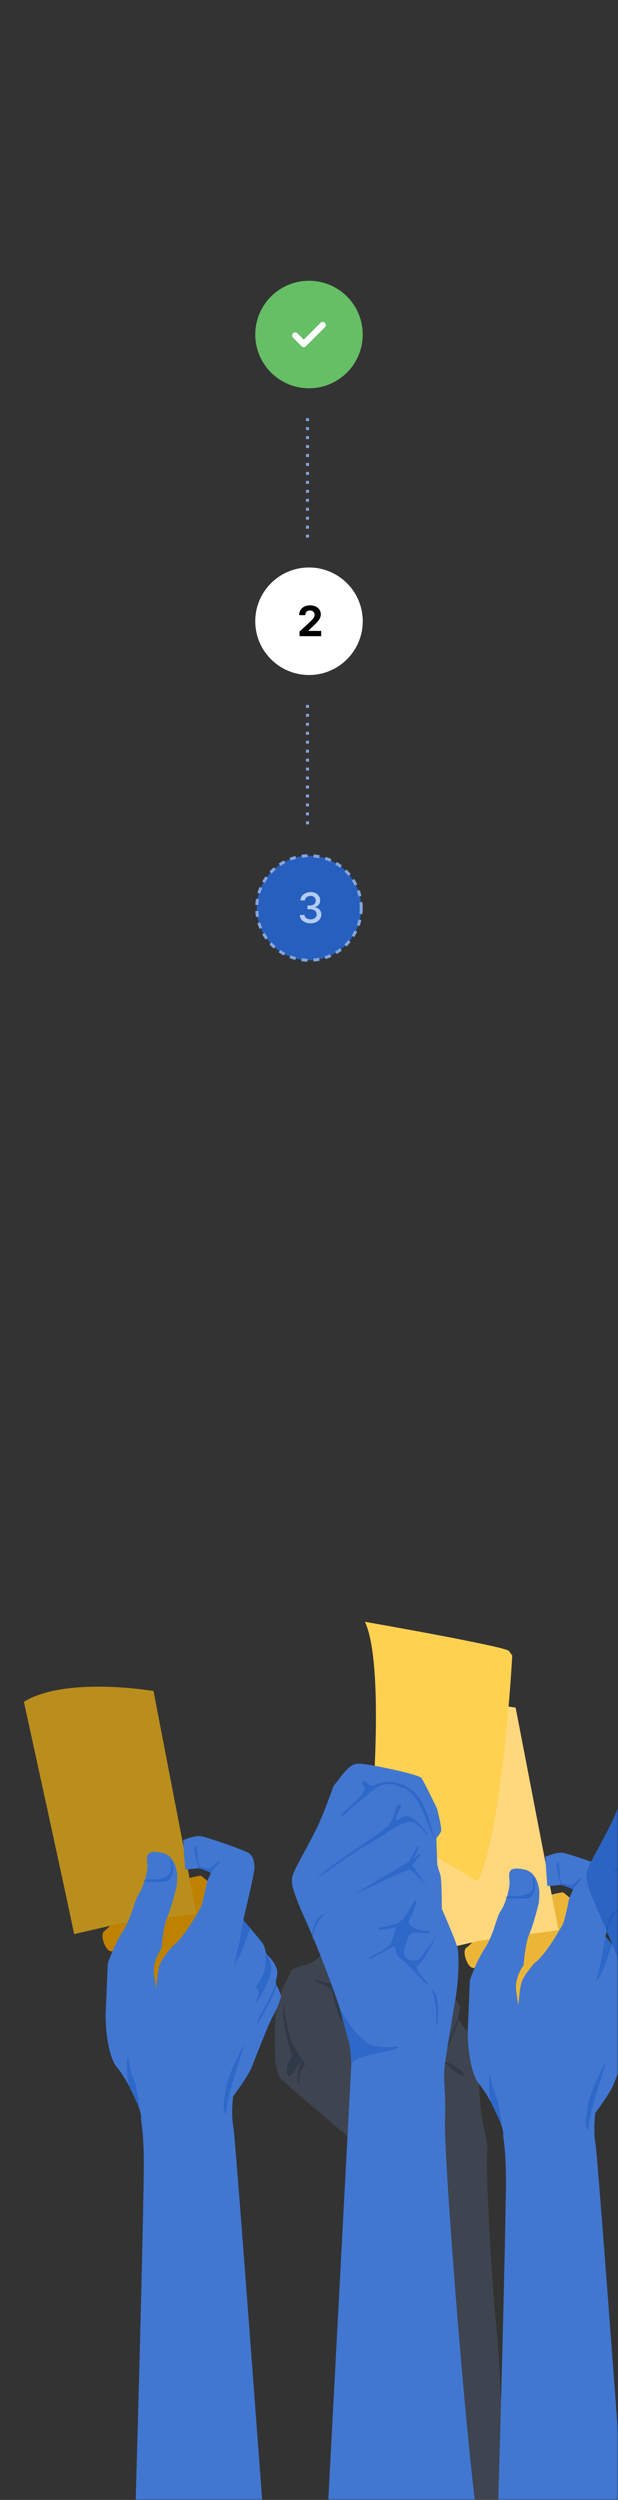 <svg width="207" height="837" viewBox="0 0 207 837" fill="none" xmlns="http://www.w3.org/2000/svg">
<rect x="0" y="0" width="207" height="837" fill="#333333" stroke="none"/>
<mask id="mask0_309_4441" style="mask-type:alpha" maskUnits="userSpaceOnUse" x="0" y="0" width="207" height="837">
<rect width="207" height="837" fill="#F4B544"/>
</mask>
<g mask="url(#mask0_309_4441)">
<mask id="mask1_309_4441" style="mask-type:luminance" maskUnits="userSpaceOnUse" x="91" y="649" width="81" height="268">
<path d="M91.883 649.485H171.201V916.218H91.883V649.485Z" fill="white"/>
</mask>
<g mask="url(#mask1_309_4441)">
<g opacity="0.15">
<path d="M115.695 649.709C115.695 649.709 113.05 648.68 111.286 651.033C109.521 653.384 105.259 656.619 104.23 657.206C103.201 657.794 98.056 658.529 97.468 659.999C96.88 661.469 94.381 665.879 93.793 668.084C93.206 670.288 91.883 673.375 91.883 682.489C91.883 691.603 92.911 694.542 94.088 696.012C95.263 697.483 115.107 713.945 118.635 717.326C122.163 720.708 123.78 724.677 123.926 728.203C124.074 731.732 126.003 767.649 124.039 796.849C122.169 824.645 116.874 916.219 116.874 916.219H171.202C171.202 916.219 168.24 796.703 166.529 781.857C164.816 767.01 162.578 725.481 163.165 720.923C163.753 716.366 161.219 711.749 160.779 703.37C160.338 694.992 159.137 681.652 155.616 679.17L153.362 675.838C153.362 675.838 154.244 672.09 154.17 671.905C154.097 671.722 151.488 667.239 147.85 665.511C144.211 663.784 140.757 666.54 140.757 666.54L140.096 663.49C140.096 663.49 135.962 658.897 132.222 658.64C128.483 658.382 125.287 662.903 125.14 662.793C124.992 662.681 121.465 659.559 121.465 659.559L117.422 657.537C117.422 657.537 117.495 650.665 115.695 649.709Z" fill="#7DABF8"/>
<path d="M94.97 670.949C94.97 670.949 96.404 681.532 98.167 684.729C99.931 687.927 102.246 691.124 102.246 691.124C102.246 691.124 99.986 693.936 100.207 696.525C100.427 699.116 98.718 696.746 100.372 692.061C102.026 687.376 98.002 694.663 97.23 695.092C96.238 695.643 95.08 692.282 97.837 688.367C97.837 688.367 94.088 677.729 94.97 670.949Z" fill="#215CBE"/>
<path d="M116.933 657.472C116.933 657.257 116.023 662.653 113.873 663.949C111.724 665.244 105.798 662.433 105.44 663.039C105.082 663.645 110.125 664.556 110.951 666.209C111.779 667.862 112.936 675.47 114.646 676.738C116.354 678.006 123.575 678.336 129.528 682.856C135.481 687.376 135.646 688.974 138.513 689.801C141.38 690.627 147.497 689.085 150.199 691.675C152.9 694.266 154.332 694.928 155.27 694.928C156.207 694.928 155.27 693.549 151.852 691.4C148.435 689.25 141.048 690.352 138.623 688.644C136.197 686.934 133.441 682.084 127.323 679.879C121.205 677.674 115.472 677.674 114.81 675.194C114.149 672.714 111.889 667.422 112.441 666.319C112.992 665.217 116.905 665.326 116.933 657.472Z" fill="#215CBE"/>
<path d="M124.516 663.177C124.516 663.177 126.444 672.107 126.5 674.752C126.555 677.399 125.342 679.713 125.508 679.824C125.674 679.935 126.502 680.1 126.502 680.1C126.502 680.1 127.492 680.265 127.492 676.957C127.492 673.65 125.122 660.807 124.516 663.177Z" fill="#D38C00"/>
<path d="M140.116 666.483C140.116 666.483 139.895 680.76 139.179 682.248C138.462 683.736 135.868 685.984 136.061 686.188C136.254 686.392 136.979 687.152 136.979 687.152C136.979 687.152 139.123 685.555 139.785 683.296C140.446 681.036 140.887 664.223 140.116 666.483Z" fill="#D38C00"/>
<path d="M153.363 675.837C152.587 676.832 151.471 681.588 149.872 683.571C148.273 685.556 144.039 689.789 144.039 689.789L145.796 689.935C145.796 689.935 148.99 687.155 150.314 684.674C151.636 682.194 154.539 674.33 153.363 675.837Z" fill="#215CBE"/>
</g>
</g>
<mask id="mask2_309_4441" style="mask-type:luminance" maskUnits="userSpaceOnUse" x="5" y="688" width="80" height="267">
<path d="M5 688.267H84.318V955H5V688.267Z" fill="white"/>
</mask>
<g mask="url(#mask2_309_4441)">
<g opacity="0.38">
<path d="M51.687 701.96C51.687 701.96 49.759 710.889 49.703 713.535C49.648 716.181 50.861 718.496 50.696 718.605C50.53 718.717 49.701 718.881 49.701 718.881C49.701 718.881 48.711 719.047 48.711 715.739C48.711 712.432 51.081 699.589 51.687 701.96Z" fill="#D38C00"/>
</g>
</g>
<path d="M193.011 637.39C193.011 637.39 188.853 633.45 188.397 633.558C187.94 633.664 181.069 634.722 176.667 637.573C172.266 640.421 165.343 642.293 164.027 643.706C162.712 645.12 157.986 650.943 156.28 652.058C154.577 653.175 156.474 658.332 158.186 658.85C159.897 659.366 170.138 654.577 170.579 654.06C171.021 653.543 174.84 661.953 174.84 661.953C174.84 661.953 183.218 656.5 183.793 655.992C184.371 655.484 193.011 637.39 193.011 637.39Z" fill="#EBB637"/>
<path d="M159.867 649.948C160.057 649.729 187.074 646.257 187.074 646.257L172.711 571.731C172.711 571.731 143.257 566.725 129.301 575.355C129.301 575.355 145.52 649.459 146.104 653.142L159.867 649.948Z" fill="#FFD87E"/>
<path d="M180.683 633.611C180.683 633.611 180.472 626.974 175.728 625.945C170.985 624.917 170.175 626.226 170.616 629.294C171.054 632.361 168.855 638.39 167.673 639.857C166.49 641.324 165.249 647.959 162.539 652.051C159.828 656.142 157.413 662.703 157.396 662.974C157.379 663.244 156.865 675.422 156.702 679.403C156.538 683.385 157.231 693.993 160.609 697.929C163.988 701.865 168.998 712.243 168.542 714.756C168.404 715.507 169.68 719.337 169.44 734.112C168.714 778.829 165.956 869.446 165.956 869.446C165.956 869.446 211.41 871.088 211.352 871.99C211.294 872.895 200.267 721.964 199.454 717.648C198.641 713.331 199.377 707.481 199.377 707.481C199.377 707.481 204.442 700.636 205.524 697.893C206.606 695.149 211.39 682.751 212.811 680.392C214.231 678.034 215.485 674.03 215.485 674.03C215.485 674.03 214.585 671.069 213.824 670.205C213.063 669.339 214.856 666.822 213.837 664.308C212.818 661.793 210.415 659.644 210.415 659.644C210.415 659.644 210.034 657.078 208.94 655.739C207.846 654.399 202.787 648.358 202.787 648.358C202.787 648.358 206.485 633.08 206.522 631.086C206.557 629.093 206.148 626.98 204.58 625.972C203.01 624.964 190.319 620.525 188.337 620.308C186.355 620.091 182.625 621.667 182.625 621.667L183.315 631.465C183.315 631.465 186.73 631.274 187.832 631.073C188.933 630.871 191.947 632.696 191.947 632.696L190.681 635.474C190.681 635.474 189.085 643.402 188.483 644.316C187.88 645.23 183.54 653.527 179.371 657.004L175.203 660.481C175.203 660.481 175.656 651.239 177.245 647.674C178.833 644.109 180.52 636.867 180.52 636.867L180.683 633.611Z" fill="#4177D1"/>
<path d="M202.791 648.358C202.791 648.358 201.481 656.078 201.368 656.434C201.255 656.79 199.645 663.537 199.645 663.537C199.645 663.537 201.321 661.674 203.186 656.369L205.053 651.063L202.791 648.358Z" fill="#2E68C8"/>
<path d="M210.416 659.643C210.416 659.643 210.345 662.179 210.125 664.207C209.906 666.234 208.162 669.389 207.37 670.428C206.577 671.466 207.171 671.401 207.601 671.598C208.031 671.797 208.158 672.995 207.277 675.083C206.394 677.17 208.465 674.581 210.435 670.385C212.403 666.189 212.021 665.246 212.079 664.332C212.138 663.417 210.606 658.987 210.416 659.643Z" fill="#2E68C8"/>
<path d="M202.503 690.939C202.503 690.939 197.711 700.16 197.027 704.471C196.344 708.783 195.816 710.655 196.509 712.605C197.2 714.554 196.771 712.757 198.1 706.854C199.43 700.95 204.429 687.001 202.503 690.939Z" fill="#2E68C8"/>
<path d="M165.401 705.838C165.401 705.838 164 703.861 163.887 699.226C163.775 694.592 164.001 692.657 164.576 696.452C165.149 700.249 165.37 699.457 166.399 702.517C167.429 705.577 168.061 711.521 168.061 711.521L165.401 705.838Z" fill="#2E68C8"/>
<path d="M187.833 631.072C187.833 631.072 186.345 625.6 186.495 624.318C186.645 623.034 187.126 622.929 187.319 625.255C187.511 627.581 187.72 630.928 188.577 630.712C189.435 630.493 191.047 631.889 192.498 630.485C193.948 629.08 195.721 627.968 194.757 629.2C193.794 630.431 192.403 631.696 191.948 632.695C191.948 632.695 191.238 632.105 187.833 631.072Z" fill="#2E68C8"/>
<path d="M178.4 629.075C178.4 629.075 178.911 631.72 178.155 632.902C177.4 634.082 174.685 635.03 172.659 634.8C170.632 634.567 169.765 635.139 169.765 635.139C169.765 635.139 168.003 635.761 172.704 635.687C177.404 635.612 177.492 635.822 178.745 633.793C179.997 631.763 178.625 626.606 178.4 629.075Z" fill="#2E68C8"/>
<path d="M175.858 657.366C175.858 657.366 172.117 661.613 172.943 666.974C173.771 672.334 173.496 672.384 174.01 667.518C174.525 662.651 175.274 661.981 178.722 657.549C180.433 655.349 176.707 654.726 175.858 657.366Z" fill="#EBB637"/>
<path d="M244.988 603.919C244.988 603.919 240.64 594.898 239.771 593.703C238.901 592.507 222.054 588.921 218.793 588.921C215.533 588.921 213.685 592.289 210.316 596.42C210.316 596.42 208.358 602.18 205.75 608.267C203.142 614.354 196.947 624.353 196.513 626.854C196.077 629.353 196.729 631.853 201.294 642.07C205.859 652.287 210.859 665.656 213.468 674.026C216.077 682.395 216.403 687.502 216.403 687.502H247.922C247.922 687.502 250.096 673.807 251.183 667.612C252.269 661.417 252.488 652.938 251.835 650.439C251.183 647.939 246.618 637.505 246.618 637.505C246.618 637.505 246.618 627.504 246.075 625.984C245.531 624.462 245.096 622.722 245.096 622.722L244.77 613.81C244.77 613.81 246.183 612.398 246.401 611.31C246.618 610.223 244.988 603.919 244.988 603.919Z" fill="#2B64C3"/>
<path d="M207.382 639.352C207.382 639.352 203.33 642.489 203.618 647.442C203.618 647.442 203.089 648.006 203.293 645.357C203.496 642.708 205.277 639.297 207.382 639.352Z" fill="#215CBE"/>
<path d="M205.045 627.179C204.884 627.423 216.639 618.755 222.118 615.766C227.597 612.776 234.391 607.125 237.107 608.592C239.825 610.06 241.509 612.776 241.509 612.776C241.509 612.776 243.031 613.114 238.249 608.353C233.467 603.593 231.62 609.57 231.401 607.451C231.184 605.331 234.173 602.179 232.434 602.505C230.696 602.832 231.252 607.341 228.039 610.249C224.826 613.157 206.892 624.352 205.045 627.179Z" fill="#215CBE"/>
<path d="M124.409 608.859C124.409 608.859 128.974 557.34 122.234 542.993C122.234 542.993 169.406 551.253 170.493 552.775L171.579 554.297C171.579 554.297 168.5 612.222 160.059 629.945L124.409 608.859Z" fill="#FFD150"/>
<path d="M146.366 605.491C146.366 605.491 142.019 596.469 141.149 595.275C140.279 594.079 123.433 590.492 120.172 590.492C116.911 590.492 115.064 593.861 111.695 597.991C111.695 597.991 109.738 603.752 107.129 609.838C104.521 615.925 98.326 625.925 97.891 628.425C97.456 630.925 98.109 633.425 102.673 643.641C107.239 653.859 112.238 667.227 114.847 675.597C117.456 683.966 117.781 689.074 117.781 689.074H149.301C149.301 689.074 151.475 675.38 152.562 669.183C153.649 662.988 153.866 654.51 153.215 652.01C152.562 649.51 147.997 639.076 147.997 639.076C147.997 639.076 147.997 629.077 147.454 627.555C146.911 626.033 146.475 624.294 146.475 624.294L146.149 615.382C146.149 615.382 147.562 613.969 147.779 612.882C147.997 611.795 146.366 605.491 146.366 605.491Z" fill="#4177D1"/>
<path d="M123.785 655.244C123.785 655.244 129.736 653.042 131.122 650.026C132.508 647.011 132.589 645.217 132.589 645.217C132.589 645.217 128.432 646.439 127.046 645.951C125.66 645.461 129.002 645.053 132.263 644.238C135.524 643.423 137.399 638.37 138.54 636.902C139.681 635.434 140.007 635.978 138.54 639.783C137.073 643.587 135.85 643.505 138.133 645.135C140.415 646.765 144.491 646.358 143.92 647.092C143.35 647.825 137.643 645.787 136.909 648.314C136.177 650.841 134.464 653.124 135.85 655.244C137.236 657.362 140.415 655.978 140.415 655.978C140.415 655.978 144.898 650.189 145.958 648.395C147.017 646.602 142.371 656.14 140.17 657.77C137.969 659.401 143.431 663.395 143.267 664.292C143.105 665.188 136.013 656.873 134.057 655.651C132.1 654.428 132.834 651.004 131.61 651.738C130.388 652.472 121.829 657.526 123.785 655.244Z" fill="#2E68C8"/>
<path d="M119.463 634.051C119.463 634.051 135.603 626.061 136.989 626.061C138.375 626.061 142.125 630.627 143.593 633.072C145.06 635.518 138.62 624.676 138.131 624.512C137.642 624.35 142.044 620.355 140.821 620.681C139.598 621.007 138.049 623.045 138.049 623.045C138.049 623.045 140.7 618.497 140.06 618.119C139.42 617.741 137.56 622.882 136.908 623.371C136.256 623.86 114.622 636.414 119.463 634.051Z" fill="#2E68C8"/>
<path d="M108.757 640.926C108.757 640.926 104.705 644.063 104.993 649.016C104.993 649.016 104.464 649.58 104.668 646.931C104.872 644.282 106.652 640.871 108.757 640.926Z" fill="#2E68C8"/>
<path d="M106.423 628.752C106.263 628.996 118.018 620.328 123.498 617.339C128.976 614.35 135.77 608.698 138.486 610.165C141.204 611.633 142.889 614.35 142.889 614.35C142.889 614.35 144.411 614.688 139.628 609.926C134.846 605.166 132.998 611.144 132.781 609.024C132.564 606.904 135.553 603.753 133.814 604.078C132.075 604.405 132.631 608.914 129.418 611.822C126.205 614.73 108.271 625.926 106.423 628.752Z" fill="#2E68C8"/>
<path d="M114.305 608.262C114.305 608.262 124.63 599.458 126.098 598.534C127.565 597.611 130.989 596.36 134.413 598.534C134.413 598.534 135.88 598.514 133.924 597.328C131.967 596.143 127.602 596.36 125.681 597.665C123.761 598.97 122.403 595.329 121.478 596.552C120.554 597.774 123.489 597.719 121.152 600.871C118.815 604.023 112.892 608.099 114.305 608.262Z" fill="#2E68C8"/>
<path d="M146.151 615.382C146.151 615.382 146.468 618.452 142.392 608.262C138.316 598.073 134.413 598.535 134.413 598.535C134.413 598.535 132.61 595.73 136.686 598.532C140.762 601.334 141.088 602.884 142.718 606.553C144.348 610.219 144.938 615.083 146.151 615.382Z" fill="#2E68C8"/>
<path d="M144.59 666.356C144.59 666.356 146.439 670.269 146.113 676.899C145.785 683.529 148.502 667.66 144.59 666.356Z" fill="#2E68C8"/>
<path d="M131.284 674.835L117.78 689.073L108.758 859.858C108.758 859.858 167.088 863.989 162.957 859.858C158.828 855.728 148.611 723.964 149.046 710.485C149.48 697.008 148.019 697.048 149.299 689.073C150.579 681.1 131.284 674.835 131.284 674.835Z" fill="#4177D1"/>
<path d="M113.824 672.437C113.824 672.437 119.97 684.238 125.676 685.053C131.382 685.867 132.85 685.053 132.85 685.053C132.85 685.053 136.183 685.596 126.981 687.335C117.779 689.075 117.663 691.103 117.663 691.103C117.663 691.103 117.362 685.053 116.873 683.75C116.383 682.444 113.824 672.437 113.824 672.437Z" fill="#2E68C8"/>
<path d="M71.714 631.821C71.714 631.821 67.556 627.88 67.1 627.988C66.644 628.094 59.771 629.153 55.371 632.003C50.97 634.851 44.046 636.723 42.73 638.137C41.415 639.549 36.689 645.373 34.984 646.489C33.28 647.605 35.177 652.762 36.889 653.279C38.6 653.796 48.841 649.007 49.283 648.49C49.723 647.974 53.542 656.383 53.542 656.383C53.542 656.383 61.92 650.929 62.497 650.422C63.074 649.914 71.714 631.821 71.714 631.821Z" fill="#BF8100"/>
<path d="M38.57 644.379C38.76 644.159 65.777 640.686 65.777 640.686L51.414 566.162C51.414 566.162 21.96 561.156 8.004 569.785C8.004 569.785 24.224 643.888 24.807 647.572L38.57 644.379Z" fill="#BA8E1D"/>
<path d="M59.387 628.04C59.387 628.04 59.176 621.403 54.432 620.374C49.689 619.346 48.879 620.655 49.318 623.722C49.758 626.791 47.558 632.819 46.377 634.286C45.194 635.754 43.953 642.389 41.243 646.48C38.532 650.571 36.117 657.131 36.1 657.403C36.082 657.674 35.569 669.852 35.405 673.832C35.242 677.815 35.934 688.422 39.313 692.358C42.69 696.294 47.702 706.672 47.245 709.184C47.108 709.937 48.383 713.767 48.144 728.541C47.417 773.258 44.66 863.876 44.66 863.876C44.66 863.876 90.114 865.516 90.056 866.42C89.998 867.323 78.971 716.393 78.158 712.077C77.344 707.76 78.081 701.911 78.081 701.911C78.081 701.911 83.145 695.065 84.228 692.321C85.31 689.578 90.093 677.18 91.514 674.822C92.935 672.463 94.189 668.459 94.189 668.459C94.189 668.459 93.289 665.499 92.528 664.634C91.766 663.768 93.56 661.252 92.541 658.736C91.522 656.222 89.119 654.073 89.119 654.073C89.119 654.073 88.738 651.507 87.644 650.167C86.549 648.827 81.491 642.788 81.491 642.788C81.491 642.788 85.189 627.51 85.225 625.515C85.261 623.521 84.852 621.409 83.284 620.402C81.714 619.393 69.023 614.954 67.041 614.737C65.058 614.52 61.329 616.096 61.329 616.096L62.019 625.895C62.019 625.895 65.433 625.704 66.536 625.502C67.636 625.3 70.65 627.126 70.65 627.126L69.384 629.903C69.384 629.903 67.789 637.831 67.187 638.745C66.584 639.659 62.243 647.955 58.075 651.433L53.906 654.91C53.906 654.91 54.36 645.668 55.948 642.104C57.537 638.538 59.224 631.295 59.224 631.295L59.387 628.04Z" fill="#4177D1"/>
<path d="M81.495 642.79C81.495 642.79 80.185 650.509 80.072 650.865C79.959 651.221 78.348 657.968 78.348 657.968C78.348 657.968 80.025 656.106 81.891 650.8L83.756 645.493L81.495 642.79Z" fill="#2E68C8"/>
<path d="M89.12 654.073C89.12 654.073 89.049 656.609 88.829 658.636C88.608 660.664 86.864 663.82 86.072 664.857C85.281 665.896 85.874 665.832 86.304 666.029C86.733 666.227 86.861 667.426 85.98 669.513C85.098 671.6 87.169 669.01 89.138 664.815C91.106 660.619 90.725 659.677 90.783 658.761C90.842 657.847 89.31 653.416 89.12 654.073Z" fill="#2E68C8"/>
<path d="M92.339 664.002C92.339 664.002 91.393 666.693 90.165 669.292C88.938 671.891 86.499 675.274 86.11 677.109C85.721 678.944 88.026 674.645 90.067 670.829C92.107 667.012 93.148 664.023 92.339 664.002Z" fill="#2E68C8"/>
<path d="M81.21 685.37C81.21 685.37 76.418 694.592 75.734 698.903C75.051 703.215 74.523 705.087 75.216 707.036C75.907 708.986 75.478 707.189 76.807 701.286C78.136 695.382 83.135 681.432 81.21 685.37Z" fill="#2E68C8"/>
<path d="M44.1 700.269C44.1 700.269 42.699 698.292 42.587 693.656C42.474 689.022 42.7 687.087 43.275 690.884C43.849 694.68 44.069 693.888 45.098 696.949C46.129 700.007 46.76 705.952 46.76 705.952L44.1 700.269Z" fill="#2E68C8"/>
<path d="M66.536 625.503C66.536 625.503 65.048 620.032 65.198 618.749C65.348 617.465 65.829 617.36 66.022 619.686C66.214 622.013 66.422 625.359 67.28 625.142C68.138 624.925 69.75 626.321 71.201 624.916C72.651 623.511 74.424 622.399 73.461 623.631C72.497 624.862 71.106 626.128 70.652 627.127C70.652 627.127 69.941 626.537 66.536 625.503Z" fill="#2E68C8"/>
<path d="M57.103 623.507C57.103 623.507 57.614 626.152 56.858 627.332C56.103 628.513 53.388 629.462 51.361 629.231C49.335 628.999 48.468 629.57 48.468 629.57C48.468 629.57 46.706 630.193 51.407 630.119C56.107 630.044 56.195 630.254 57.448 628.224C58.701 626.194 57.328 621.037 57.103 623.507Z" fill="#2E68C8"/>
<path d="M54.557 651.797C54.557 651.797 50.816 656.044 51.643 661.404C52.47 666.764 52.195 666.815 52.71 661.948C53.224 657.082 53.974 656.412 57.421 651.98C59.133 649.78 55.406 649.156 54.557 651.797Z" fill="#BF8100"/>
<circle cx="103.5" cy="112" r="18" fill="#66BE65"/>
<path d="M98.891 112.333L101.74 115.182L108.102 108.82" stroke="white" stroke-width="2.083" stroke-linecap="round" stroke-linejoin="round"/>
<circle cx="103.5" cy="208" r="18" fill="white"/>
<path d="M100.325 213V211.449L103.95 208.093C104.258 207.795 104.516 207.526 104.725 207.288C104.937 207.049 105.098 206.815 105.207 206.587C105.317 206.355 105.371 206.104 105.371 205.836C105.371 205.538 105.304 205.281 105.168 205.065C105.032 204.847 104.846 204.679 104.611 204.563C104.375 204.444 104.109 204.384 103.81 204.384C103.499 204.384 103.227 204.447 102.995 204.573C102.763 204.699 102.584 204.88 102.458 205.115C102.332 205.35 102.269 205.63 102.269 205.955H100.226C100.226 205.289 100.377 204.711 100.678 204.22C100.98 203.73 101.402 203.35 101.946 203.082C102.49 202.813 103.116 202.679 103.825 202.679C104.554 202.679 105.189 202.808 105.729 203.067C106.273 203.322 106.696 203.677 106.997 204.131C107.299 204.585 107.45 205.105 107.45 205.692C107.45 206.076 107.373 206.456 107.221 206.83C107.072 207.205 106.805 207.621 106.42 208.078C106.036 208.532 105.494 209.077 104.795 209.714L103.308 211.17V211.24H107.584V213H100.325Z" fill="black"/>
<circle cx="103.5" cy="304" r="17.5" fill="#265FBD" stroke="#84A5DC" stroke-dasharray="2 2"/>
<path d="M104.024 309.139C103.341 309.139 102.732 309.022 102.195 308.786C101.661 308.551 101.238 308.224 100.927 307.807C100.619 307.386 100.453 306.899 100.43 306.345H101.991C102.011 306.647 102.112 306.909 102.294 307.131C102.48 307.349 102.722 307.518 103.02 307.638C103.318 307.757 103.65 307.817 104.014 307.817C104.415 307.817 104.77 307.747 105.078 307.608C105.39 307.469 105.633 307.275 105.809 307.026C105.985 306.774 106.072 306.484 106.072 306.156C106.072 305.815 105.985 305.515 105.809 305.256C105.637 304.995 105.383 304.789 105.048 304.64C104.717 304.491 104.316 304.416 103.845 304.416H102.985V303.163H103.845C104.223 303.163 104.554 303.095 104.839 302.96C105.128 302.824 105.353 302.635 105.516 302.393C105.678 302.147 105.759 301.861 105.759 301.533C105.759 301.218 105.688 300.944 105.545 300.712C105.406 300.477 105.207 300.293 104.949 300.161C104.694 300.028 104.392 299.962 104.044 299.962C103.713 299.962 103.403 300.023 103.114 300.146C102.829 300.265 102.597 300.437 102.418 300.663C102.239 300.885 102.143 301.152 102.13 301.463H100.643C100.66 300.913 100.822 300.429 101.131 300.011C101.442 299.594 101.853 299.267 102.364 299.032C102.874 298.797 103.441 298.679 104.064 298.679C104.717 298.679 105.28 298.807 105.754 299.062C106.232 299.314 106.599 299.65 106.858 300.071C107.12 300.492 107.249 300.953 107.246 301.453C107.249 302.023 107.09 302.507 106.768 302.905C106.45 303.303 106.026 303.569 105.496 303.705V303.785C106.172 303.888 106.696 304.156 107.067 304.59C107.441 305.024 107.627 305.563 107.624 306.206C107.627 306.766 107.471 307.268 107.156 307.712C106.845 308.156 106.419 308.506 105.879 308.761C105.338 309.013 104.72 309.139 104.024 309.139Z" fill="#B2CCF5"/>
<line x1="103" y1="140" x2="103" y2="180" stroke="#84A5DC" stroke-dasharray="1 2"/>
<line x1="103" y1="236" x2="103" y2="276" stroke="#84A5DC" stroke-dasharray="1 2"/>
</g>
</svg>
